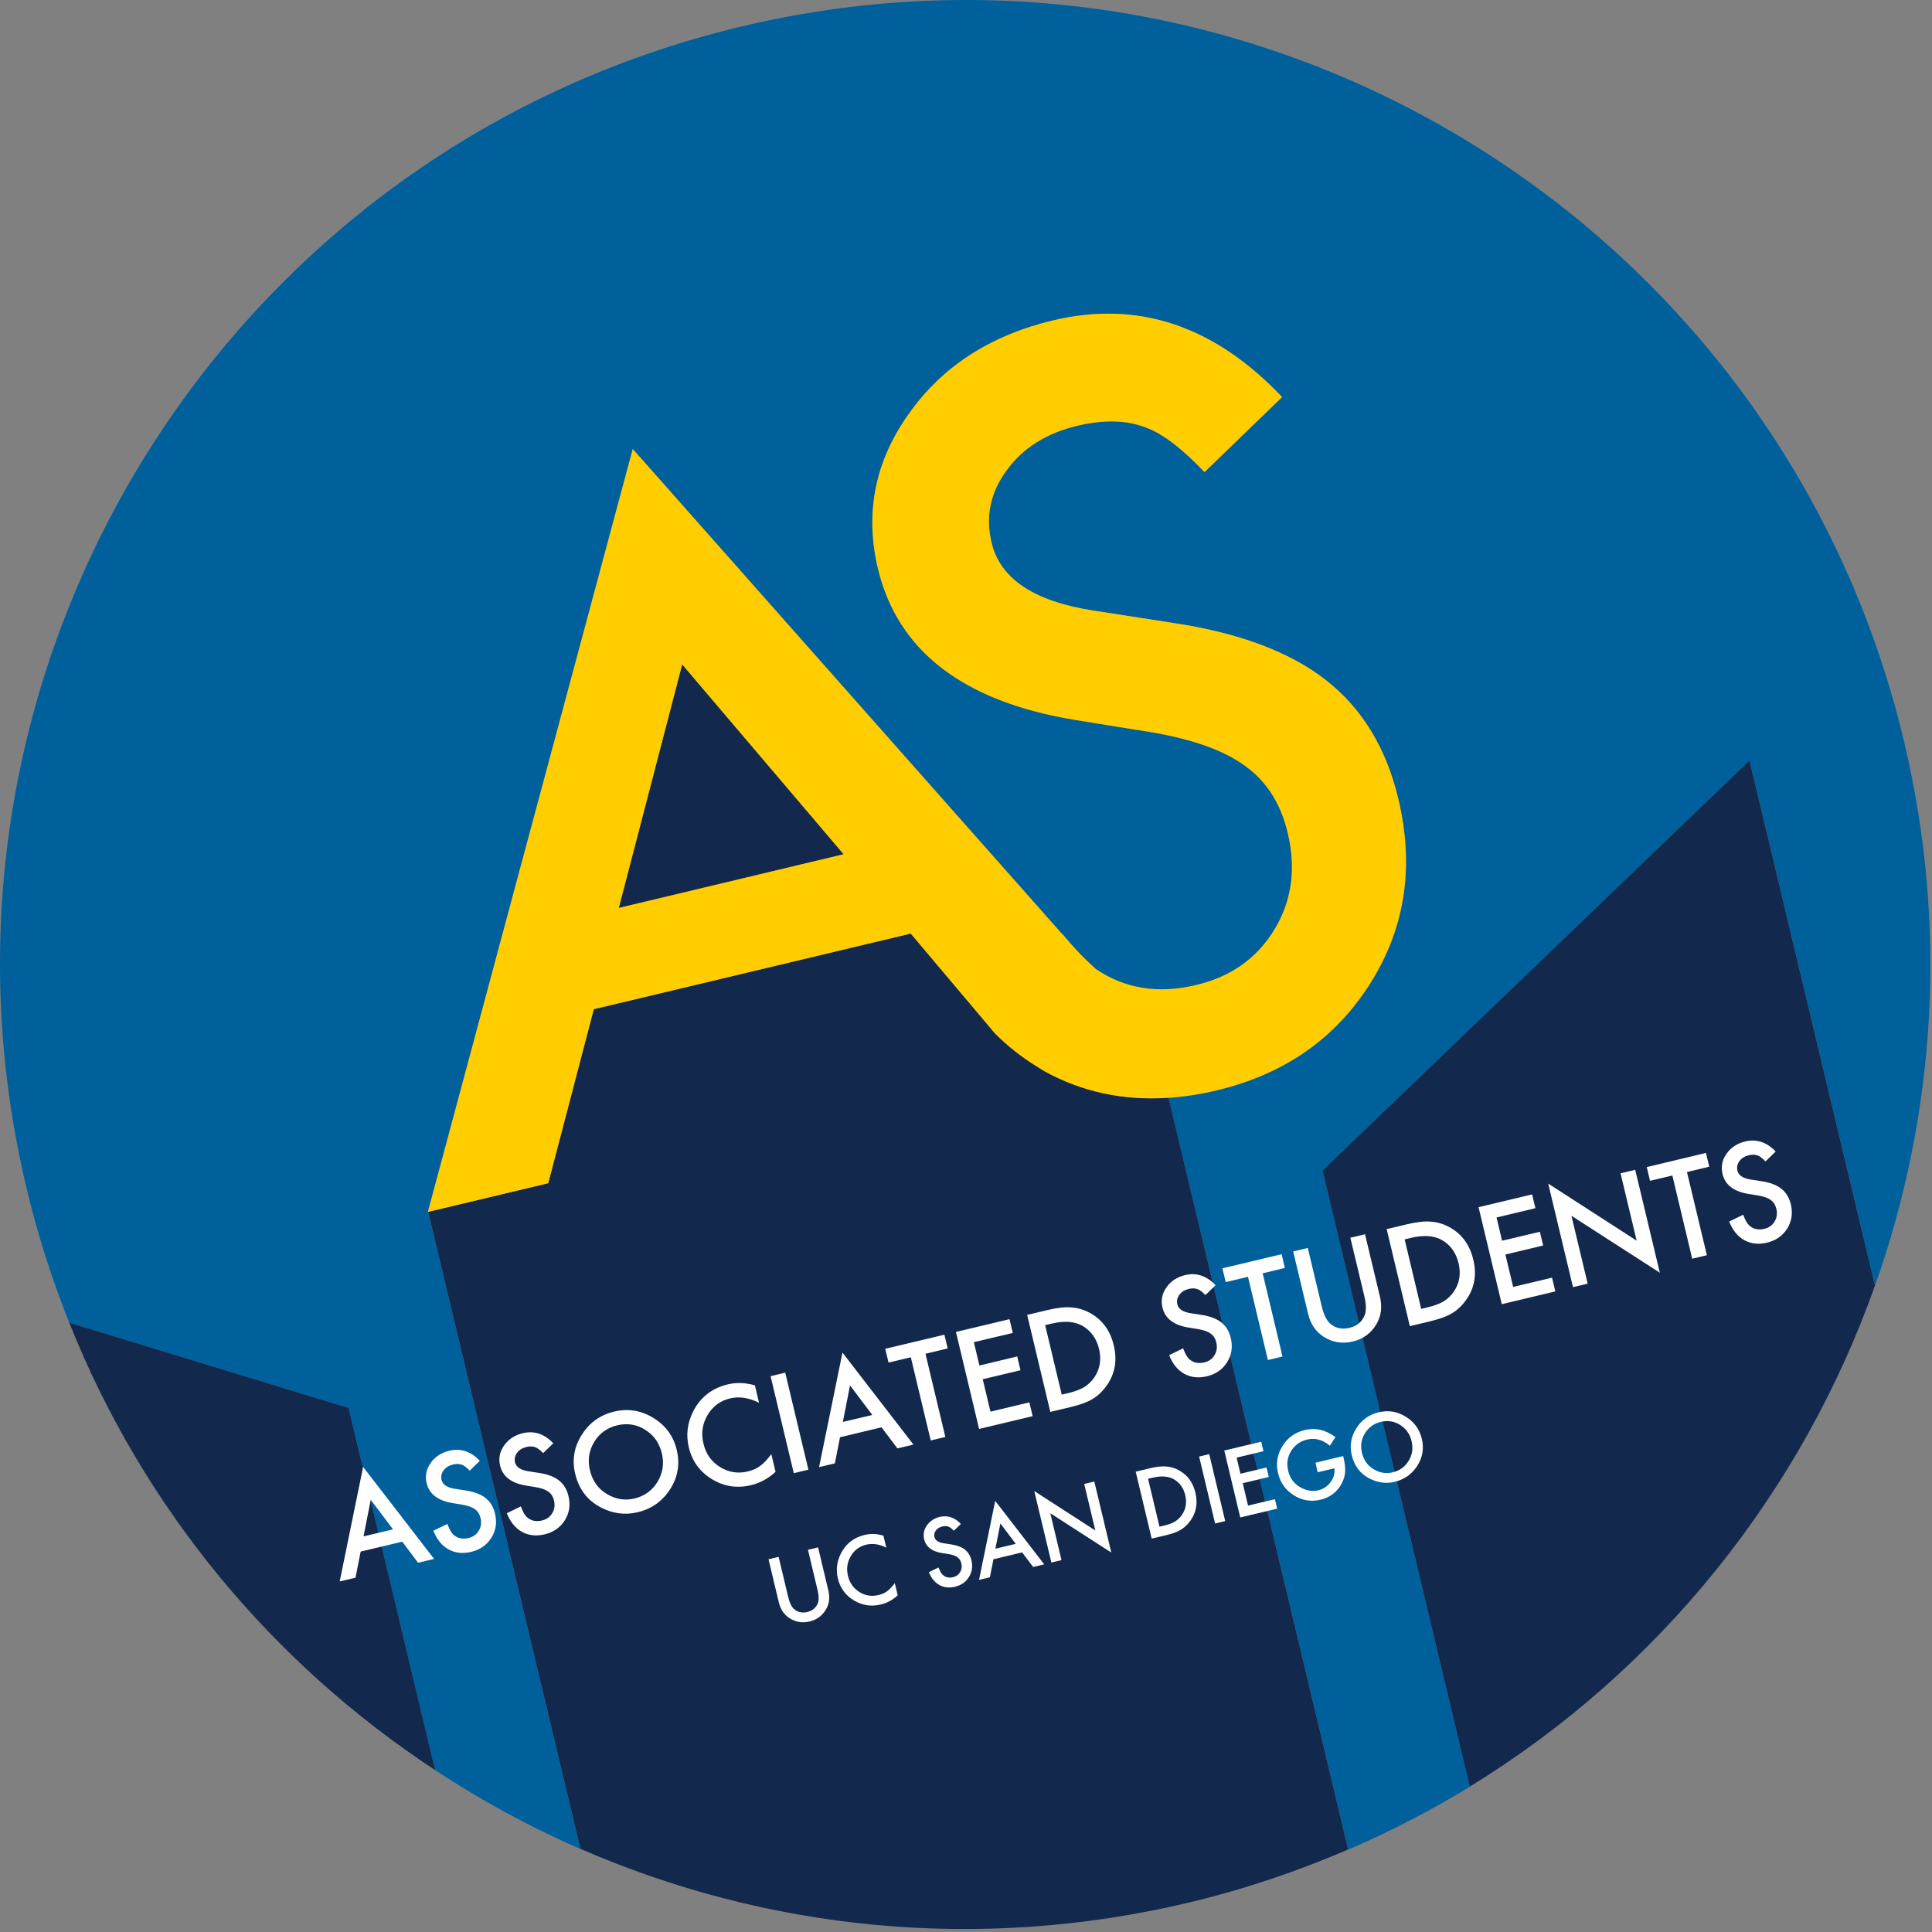 <svg width="237" height="237" viewBox="0 0 237 237" fill="none" xmlns="http://www.w3.org/2000/svg">
<rect x="0" y="0" width="237" height="237" fill="#808080" stroke="none"/>
<path d="M90.905 3.262C27.316 18.435 -11.924 82.258 3.266 145.799C4.629 151.491 6.39 156.978 8.496 162.265L42.76 172.733L53.372 217.143C59.03 220.862 64.987 224.114 71.204 226.815L52.529 148.668L52.491 148.676L52.514 148.591V148.584H52.522L77.628 55.095L125.069 108.688L130.314 114.61L130.306 114.595C130.367 114.549 131.791 116.523 134.417 118.872C137.894 121.267 141.982 121.986 146.752 120.846C151.017 119.829 154.218 117.564 156.346 114.036C158.482 110.516 159.018 106.568 157.977 102.191C157.556 100.431 156.928 98.878 156.093 97.531C155.251 96.185 154.172 95.014 152.839 94.035C151.507 93.047 149.892 92.213 148 91.532C146.102 90.851 143.904 90.293 141.4 89.857L131.791 88.311C118.147 86.031 110.123 79.856 107.711 69.778C106.088 62.976 107.328 56.679 111.432 50.863C115.528 45.017 121.447 41.161 129.188 39.317C139.624 36.822 148.988 39.96 157.28 48.721L147.763 57.926C144.83 54.827 142.296 52.952 140.16 52.31C137.909 51.529 135.237 51.498 132.151 52.241C128.353 53.144 125.467 54.972 123.484 57.719C121.485 60.42 120.873 63.382 121.638 66.58C122.695 70.995 126.83 73.765 134.035 74.897L143.942 76.436C152.005 77.644 158.245 79.994 162.671 83.452C167.088 86.918 170.044 91.754 171.529 97.968C173.52 106.293 172.387 113.83 168.13 120.578C163.85 127.381 157.563 131.773 149.279 133.755C147.25 134.237 145.275 134.543 143.353 134.673L165.389 226.899C170.587 224.657 175.572 222.079 180.311 219.171L162.249 143.595L214.621 93.308L230.011 157.712C237.377 136.938 239.046 113.883 233.548 90.851C218.35 27.296 154.493 -11.912 90.905 3.262Z" fill="#00609C"/>
<path d="M127.22 130.839C125.36 129.699 123.629 128.345 122.044 126.753L118.936 123.065L111.723 114.518L106.486 115.765L83.371 121.282L72.843 123.792L67.253 145.14L52.529 148.653L71.204 226.8C93.929 236.694 119.931 239.571 145.895 233.373C152.686 231.751 159.179 229.547 165.381 226.876L143.345 134.65C137.832 135.025 132.764 133.946 128.139 131.406C127.817 131.237 127.526 131.031 127.22 130.839Z" fill="#12284C"/>
<path d="M52.507 148.576L52.515 148.584V148.576H52.507Z" fill="#12284C"/>
<path d="M98.225 106.055L103.492 104.793L83.684 81.501L75.905 111.381L86.617 108.825L98.225 106.055Z" fill="#12284C"/>
<path d="M162.242 143.587L180.304 219.163C203.626 204.87 221.045 182.994 230.003 157.705L214.613 93.3L162.242 143.587Z" fill="#12284C"/>
<path d="M53.372 217.136L42.76 172.725L8.496 162.257C17.676 185.274 33.61 204.151 53.372 217.136Z" fill="#12284C"/>
<path d="M86.617 108.825L75.905 111.381L83.684 81.501L103.492 104.793L98.225 106.048L86.617 108.825ZM162.663 83.437C158.237 79.971 151.997 77.629 143.935 76.42L134.027 74.882C126.814 73.75 122.68 70.98 121.631 66.565C120.865 63.366 121.485 60.405 123.476 57.704C125.459 54.957 128.354 53.136 132.144 52.225C135.229 51.491 137.901 51.514 140.152 52.294C142.289 52.945 144.823 54.812 147.755 57.911L157.273 48.706C148.98 39.952 139.616 36.815 129.18 39.302C121.439 41.146 115.521 45.002 111.425 50.848C107.313 56.663 106.073 62.961 107.703 69.763C110.115 79.841 118.139 86.023 131.784 88.296L141.393 89.841C143.896 90.278 146.094 90.836 147.993 91.517C149.892 92.198 151.5 93.032 152.832 94.019C154.164 94.999 155.244 96.169 156.086 97.516C156.92 98.863 157.556 100.416 157.969 102.176C159.018 106.553 158.475 110.501 156.339 114.021C154.202 117.548 151.01 119.813 146.745 120.831C141.982 121.971 137.894 121.244 134.41 118.857C131.776 116.508 130.36 114.526 130.298 114.579L130.306 114.595L125.061 108.672L77.62 55.08L52.514 148.569V148.584L52.491 148.668L52.53 148.66L67.253 145.148L72.843 123.8L83.371 121.29L106.486 115.773L111.723 114.526L118.936 123.073L122.044 126.761C123.629 128.353 125.36 129.707 127.22 130.847C127.527 131.038 127.825 131.245 128.139 131.421C132.764 133.961 137.832 135.04 143.345 134.665C145.267 134.535 147.242 134.237 149.271 133.747C157.556 131.773 163.842 127.381 168.122 120.571C172.372 113.814 173.512 106.277 171.522 97.96C170.036 91.747 167.081 86.903 162.663 83.437Z" fill="#FFCD00"/>
<path d="M48.211 187.608L45.478 183.981L44.597 188.465L48.211 187.608ZM49.344 189.115L44.245 190.332L43.61 193.538L41.672 193.997L44.544 179.948L53.249 191.235L51.282 191.701L49.344 189.115Z" fill="white"/>
<path d="M58.862 179.198L57.614 180.407C57.231 180.002 56.894 179.757 56.611 179.665C56.312 179.566 55.96 179.558 55.554 179.658C55.056 179.78 54.673 180.017 54.413 180.377C54.153 180.736 54.069 181.119 54.168 181.54C54.306 182.121 54.849 182.481 55.799 182.634L57.101 182.833C58.157 182.994 58.984 183.3 59.558 183.759C60.14 184.218 60.531 184.853 60.722 185.664C60.983 186.758 60.837 187.753 60.278 188.641C59.712 189.536 58.892 190.11 57.797 190.37C56.764 190.615 55.837 190.515 55.018 190.064C54.206 189.612 53.586 188.847 53.157 187.776L54.88 186.942C55.133 187.623 55.386 188.067 55.661 188.289C56.151 188.717 56.756 188.84 57.468 188.671C58.027 188.541 58.448 188.243 58.731 187.776C59.015 187.309 59.084 186.797 58.946 186.215C58.892 185.986 58.808 185.779 58.701 185.603C58.594 185.427 58.448 185.274 58.272 185.144C58.096 185.014 57.882 184.907 57.637 184.815C57.384 184.723 57.101 184.654 56.771 184.593L55.508 184.386C53.716 184.088 52.66 183.277 52.338 181.953C52.124 181.058 52.285 180.231 52.828 179.466C53.364 178.701 54.145 178.188 55.163 177.951C56.542 177.637 57.767 178.051 58.862 179.198Z" fill="white"/>
<path d="M67.873 177.048L66.625 178.257C66.243 177.852 65.906 177.607 65.622 177.515C65.324 177.416 64.972 177.408 64.566 177.507C64.068 177.63 63.685 177.867 63.425 178.227C63.165 178.586 63.08 178.969 63.18 179.39C63.318 179.971 63.861 180.331 64.811 180.484L66.112 180.683C67.169 180.844 67.996 181.15 68.57 181.609C69.152 182.068 69.543 182.703 69.734 183.514C69.994 184.608 69.849 185.603 69.29 186.491C68.723 187.386 67.904 187.96 66.809 188.22C65.775 188.465 64.849 188.365 64.03 187.914C63.218 187.462 62.598 186.697 62.169 185.626L63.892 184.792C64.145 185.473 64.397 185.917 64.673 186.139C65.163 186.567 65.768 186.69 66.48 186.521C67.039 186.391 67.46 186.093 67.743 185.626C68.026 185.159 68.096 184.646 67.958 184.065C67.904 183.835 67.82 183.629 67.713 183.453C67.606 183.277 67.46 183.124 67.284 182.994C67.108 182.864 66.893 182.757 66.648 182.665C66.396 182.573 66.112 182.504 65.783 182.443L64.52 182.236C62.728 181.938 61.672 181.127 61.35 179.803C61.136 178.908 61.296 178.081 61.84 177.316C62.376 176.551 63.157 176.038 64.175 175.801C65.553 175.487 66.786 175.901 67.873 177.048Z" fill="white"/>
<path d="M72.368 180.361C72.682 181.678 73.386 182.649 74.466 183.284C75.546 183.92 76.663 184.103 77.812 183.828C79.06 183.529 80.009 182.848 80.66 181.777C81.311 180.698 81.487 179.535 81.189 178.28C80.882 177.01 80.208 176.054 79.152 175.395C78.103 174.73 76.954 174.554 75.714 174.845C74.474 175.143 73.532 175.824 72.889 176.888C72.246 177.951 72.069 179.107 72.368 180.361ZM70.553 180.767C70.155 179.091 70.423 177.507 71.365 176.015C72.299 174.523 73.631 173.567 75.346 173.161C77.046 172.756 78.639 173.016 80.147 173.934C81.656 174.86 82.613 176.168 83.018 177.867C83.424 179.581 83.164 181.173 82.222 182.657C81.28 184.149 79.94 185.098 78.202 185.511C76.663 185.878 75.155 185.679 73.685 184.907C72.046 184.05 71.005 182.672 70.553 180.767Z" fill="white"/>
<path d="M92.605 169.947L93.11 172.075C91.862 171.455 90.683 171.279 89.573 171.539C88.347 171.83 87.421 172.518 86.793 173.597C86.158 174.669 85.989 175.839 86.296 177.102C86.594 178.349 87.268 179.306 88.317 179.956C89.366 180.614 90.499 180.798 91.724 180.507C92.36 180.354 92.873 180.124 93.263 179.811C93.485 179.65 93.707 179.451 93.929 179.214C94.151 178.977 94.381 178.701 94.618 178.38L95.139 180.545C94.251 181.372 93.24 181.922 92.107 182.19C90.407 182.596 88.814 182.351 87.329 181.448C85.844 180.537 84.902 179.237 84.496 177.546C84.136 176.031 84.312 174.561 85.032 173.138C85.92 171.394 87.344 170.284 89.297 169.817C90.369 169.565 91.471 169.611 92.605 169.947Z" fill="white"/>
<path d="M96.326 168.386L99.166 180.285L97.375 180.713L94.526 168.815L96.326 168.386Z" fill="white"/>
<path d="M107.007 173.574L104.273 169.947L103.393 174.431L107.007 173.574ZM108.14 175.089L103.048 176.306L102.413 179.512L100.476 179.971L103.347 165.923L112.052 177.209L110.085 177.676L108.14 175.089Z" fill="white"/>
<path d="M113.53 166.068L115.965 176.275L114.173 176.704L111.731 166.497L108.997 167.147L108.592 165.456L115.85 163.727L116.256 165.41L113.53 166.068Z" fill="white"/>
<path d="M124.242 163.512L119.464 164.645L120.146 167.507L124.785 166.397L125.184 168.088L120.551 169.19L121.501 173.169L126.271 172.029L126.677 173.72L120.107 175.288L117.267 163.39L123.836 161.821L124.242 163.512Z" fill="white"/>
<path d="M130.245 171.08L131.056 170.889C131.86 170.697 132.511 170.452 133.009 170.154C133.499 169.848 133.912 169.442 134.249 168.953C134.938 167.935 135.13 166.78 134.823 165.487C134.509 164.186 133.82 163.229 132.756 162.625C131.799 162.089 130.551 162.005 129.02 162.365L128.208 162.556L130.245 171.08ZM128.843 173.199L126.003 161.301L128.499 160.704C129.693 160.421 130.673 160.314 131.424 160.383C132.228 160.436 132.993 160.666 133.736 161.079C135.229 161.905 136.202 163.229 136.63 165.05C137.067 166.879 136.783 168.509 135.773 169.947C135.267 170.667 134.686 171.218 134.035 171.608C133.43 171.983 132.526 172.32 131.317 172.61L128.843 173.199Z" fill="white"/>
<path d="M149.118 157.659L147.87 158.868C147.487 158.462 147.151 158.217 146.867 158.126C146.569 158.026 146.216 158.018 145.811 158.118C145.313 158.24 144.93 158.477 144.67 158.837C144.409 159.197 144.325 159.579 144.425 160C144.563 160.582 145.106 160.941 146.056 161.094L147.357 161.293C148.414 161.454 149.241 161.76 149.815 162.219C150.397 162.678 150.787 163.313 150.979 164.124C151.239 165.219 151.094 166.213 150.535 167.101C149.968 167.996 149.149 168.57 148.054 168.83C147.02 169.075 146.094 168.976 145.275 168.524C144.463 168.073 143.843 167.308 143.414 166.236L145.137 165.402C145.39 166.083 145.642 166.527 145.918 166.749C146.408 167.17 147.013 167.3 147.725 167.132C148.284 167.001 148.705 166.703 148.988 166.236C149.271 165.77 149.34 165.257 149.202 164.675C149.149 164.446 149.065 164.239 148.958 164.063C148.85 163.887 148.705 163.734 148.529 163.604C148.353 163.474 148.138 163.367 147.893 163.275C147.641 163.183 147.357 163.114 147.028 163.053L145.765 162.847C143.973 162.548 142.916 161.737 142.602 160.406C142.388 159.51 142.549 158.684 143.092 157.919C143.628 157.154 144.409 156.641 145.428 156.404C146.798 156.098 148.023 156.511 149.118 157.659Z" fill="white"/>
<path d="M154.891 156.197L157.326 166.405L155.535 166.833L153.092 156.626L150.359 157.276L149.953 155.585L157.219 153.856L157.617 155.539L154.891 156.197Z" fill="white"/>
<path d="M160.427 153.091L162.142 160.253C162.387 161.278 162.732 161.982 163.176 162.372C163.834 162.938 164.623 163.107 165.527 162.893C166.438 162.678 167.058 162.166 167.395 161.362C167.617 160.827 167.609 160.038 167.364 158.998L165.649 151.836L167.448 151.407L169.278 159.067C169.577 160.322 169.431 161.446 168.85 162.441C168.183 163.558 167.219 164.262 165.932 164.568C164.654 164.874 163.467 164.675 162.38 163.987C161.407 163.359 160.764 162.426 160.465 161.171L158.635 153.512L160.427 153.091Z" fill="white"/>
<path d="M174.339 160.559L175.151 160.368C175.955 160.176 176.606 159.931 177.103 159.633C177.593 159.327 178.007 158.921 178.351 158.432C179.041 157.414 179.232 156.259 178.926 154.965C178.612 153.665 177.923 152.708 176.858 152.104C175.901 151.568 174.653 151.484 173.122 151.843L172.31 152.035L174.339 160.559ZM172.946 162.678L170.105 150.78L172.601 150.183C173.796 149.9 174.776 149.793 175.526 149.862C176.33 149.915 177.096 150.145 177.838 150.558C179.331 151.384 180.304 152.708 180.733 154.529C181.169 156.358 180.886 157.988 179.875 159.426C179.37 160.146 178.788 160.697 178.137 161.087C177.532 161.462 176.621 161.798 175.419 162.089L172.946 162.678Z" fill="white"/>
<path d="M188.351 148.209L183.581 149.349L184.262 152.203L188.895 151.101L189.3 152.785L184.668 153.894L185.618 157.865L190.388 156.733L190.793 158.416L184.224 159.985L181.376 148.086L187.945 146.518L188.351 148.209Z" fill="white"/>
<path d="M192.96 157.896L189.921 145.194L200.77 152.195L198.795 143.932L200.594 143.503L203.611 156.121L192.769 149.142L194.76 157.467L192.96 157.896Z" fill="white"/>
<path d="M206.941 143.771L209.384 153.978L207.585 154.407L205.15 144.199L202.409 144.85L202.011 143.166L209.269 141.429L209.675 143.12L206.941 143.771Z" fill="white"/>
<path d="M217.822 141.261L216.573 142.47C216.191 142.065 215.854 141.82 215.57 141.728C215.272 141.628 214.92 141.621 214.514 141.72C214.016 141.843 213.633 142.08 213.373 142.439C213.113 142.799 213.028 143.182 213.128 143.602C213.266 144.184 213.809 144.544 214.759 144.697L216.061 144.896C217.117 145.056 217.936 145.362 218.518 145.821C219.1 146.281 219.491 146.916 219.682 147.734C219.942 148.829 219.797 149.823 219.238 150.711C218.671 151.606 217.852 152.18 216.757 152.44C215.724 152.685 214.797 152.586 213.978 152.134C213.166 151.683 212.546 150.918 212.117 149.846L213.84 149.012C214.093 149.693 214.345 150.137 214.621 150.359C215.111 150.787 215.716 150.91 216.428 150.742C216.987 150.611 217.408 150.313 217.691 149.846C217.975 149.38 218.044 148.867 217.906 148.285C217.852 148.056 217.768 147.849 217.661 147.673C217.554 147.497 217.408 147.344 217.232 147.214C217.056 147.084 216.841 146.977 216.596 146.885C216.351 146.793 216.06 146.724 215.731 146.663L214.468 146.457C212.676 146.158 211.62 145.347 211.306 144.016C211.091 143.12 211.252 142.294 211.796 141.529C212.332 140.764 213.113 140.251 214.131 140.014C215.502 139.7 216.734 140.113 217.822 141.261Z" fill="white"/>
<path d="M95.514 190.982L96.693 195.925C96.862 196.629 97.099 197.119 97.405 197.387C97.865 197.777 98.401 197.892 99.028 197.746C99.656 197.593 100.085 197.241 100.315 196.69C100.468 196.315 100.46 195.772 100.292 195.061L99.113 190.118L100.353 189.819L101.616 195.106C101.823 195.971 101.724 196.752 101.318 197.44C100.858 198.205 100.192 198.703 99.304 198.909C98.424 199.124 97.604 198.986 96.854 198.504C96.18 198.075 95.744 197.425 95.537 196.56L94.274 191.273L95.514 190.982Z" fill="white"/>
<path d="M108.37 188.381L108.722 189.85C107.864 189.421 107.045 189.299 106.279 189.482C105.437 189.681 104.794 190.156 104.365 190.898C103.929 191.64 103.814 192.444 104.02 193.316C104.227 194.173 104.694 194.831 105.414 195.29C106.134 195.741 106.922 195.872 107.765 195.665C108.201 195.558 108.553 195.405 108.829 195.191C108.982 195.076 109.135 194.938 109.288 194.777C109.442 194.617 109.602 194.425 109.763 194.203L110.123 195.696C109.511 196.269 108.814 196.644 108.033 196.828C106.861 197.111 105.759 196.935 104.733 196.315C103.707 195.688 103.056 194.793 102.78 193.622C102.527 192.574 102.658 191.564 103.148 190.577C103.76 189.368 104.74 188.602 106.096 188.281C106.831 188.113 107.589 188.143 108.37 188.381Z" fill="white"/>
<path d="M117.872 186.942L117.006 187.776C116.738 187.493 116.509 187.325 116.317 187.263C116.11 187.194 115.873 187.187 115.59 187.256C115.245 187.34 114.985 187.501 114.801 187.753C114.617 187.998 114.564 188.266 114.633 188.556C114.725 188.954 115.1 189.207 115.758 189.314L116.662 189.452C117.389 189.559 117.956 189.773 118.362 190.087C118.76 190.401 119.035 190.844 119.166 191.403C119.349 192.16 119.242 192.841 118.859 193.454C118.469 194.073 117.902 194.471 117.144 194.647C116.432 194.816 115.789 194.747 115.23 194.433C114.671 194.119 114.242 193.599 113.944 192.857L115.13 192.283C115.306 192.75 115.483 193.063 115.666 193.209C116.003 193.499 116.424 193.591 116.907 193.477C117.297 193.385 117.581 193.178 117.78 192.857C117.971 192.535 118.025 192.176 117.925 191.778C117.887 191.617 117.833 191.479 117.757 191.357C117.68 191.235 117.581 191.127 117.458 191.036C117.336 190.944 117.19 190.867 117.022 190.806C116.846 190.745 116.646 190.691 116.424 190.653L115.552 190.515C114.311 190.309 113.584 189.75 113.369 188.832C113.224 188.212 113.331 187.646 113.706 187.118C114.081 186.59 114.617 186.238 115.314 186.07C116.264 185.863 117.114 186.146 117.872 186.942Z" fill="white"/>
<path d="M124.602 189.383L122.718 186.881L122.106 189.98L124.602 189.383ZM125.383 190.431L121.868 191.273L121.432 193.484L120.099 193.806L122.083 184.111L128.093 191.9L126.738 192.222L125.383 190.431Z" fill="white"/>
<path d="M128.974 191.678L126.876 182.909L134.364 187.745L133.001 182.037L134.241 181.739L136.324 190.454L128.843 185.633L130.214 191.38L128.974 191.678Z" fill="white"/>
<path d="M142.235 187.279L142.794 187.149C143.353 187.019 143.797 186.85 144.142 186.644C144.478 186.429 144.769 186.154 144.999 185.817C145.474 185.113 145.604 184.318 145.397 183.422C145.183 182.519 144.708 181.861 143.973 181.448C143.315 181.081 142.449 181.02 141.393 181.272L140.834 181.402L142.235 187.279ZM141.278 188.74L139.318 180.53L141.041 180.117C141.868 179.918 142.541 179.849 143.054 179.895C143.606 179.933 144.142 180.094 144.647 180.377C145.681 180.951 146.347 181.861 146.645 183.124C146.944 184.386 146.753 185.511 146.056 186.506C145.704 187.003 145.305 187.386 144.854 187.654C144.433 187.914 143.812 188.143 142.978 188.342L141.278 188.74Z" fill="white"/>
<path d="M148.337 178.38L150.297 186.59L149.057 186.888L147.097 178.678L148.337 178.38Z" fill="white"/>
<path d="M154.991 178.02L151.699 178.808L152.166 180.782L155.366 180.017L155.642 181.18L152.449 181.945L153.1 184.692L156.4 183.904L156.675 185.067L152.143 186.146L150.183 177.936L154.715 176.857L154.991 178.02Z" fill="white"/>
<path d="M161.377 179.428L164.769 178.617L164.83 178.892C164.975 179.512 165.036 180.071 165.006 180.583C164.968 181.058 164.83 181.525 164.585 181.991C164.026 183.032 163.161 183.69 161.982 183.973C160.833 184.249 159.746 184.065 158.727 183.437C157.709 182.802 157.058 181.899 156.783 180.729C156.499 179.535 156.675 178.426 157.311 177.4C157.946 176.367 158.858 175.709 160.052 175.426C160.695 175.273 161.323 175.258 161.943 175.388C162.54 175.526 163.161 175.824 163.819 176.291L163.138 177.347C162.25 176.612 161.323 176.36 160.351 176.589C159.478 176.796 158.827 177.27 158.375 178.012C157.923 178.739 157.809 179.55 158.023 180.438C158.245 181.349 158.75 182.03 159.547 182.466C160.289 182.871 161.024 182.986 161.736 182.81C162.349 182.665 162.847 182.328 163.23 181.8C163.62 181.272 163.766 180.706 163.689 180.117L161.637 180.606L161.377 179.428Z" fill="white"/>
<path d="M167.073 178.219C167.288 179.13 167.77 179.803 168.52 180.239C169.271 180.683 170.036 180.805 170.833 180.614C171.698 180.407 172.349 179.941 172.8 179.198C173.252 178.456 173.367 177.653 173.16 176.788C172.954 175.916 172.479 175.25 171.759 174.799C171.032 174.34 170.243 174.217 169.386 174.424C168.528 174.63 167.877 175.097 167.433 175.832C166.989 176.559 166.867 177.354 167.073 178.219ZM165.818 178.502C165.542 177.347 165.726 176.253 166.376 175.22C167.02 174.187 167.938 173.529 169.125 173.245C170.297 172.962 171.399 173.146 172.433 173.781C173.474 174.416 174.133 175.319 174.416 176.497C174.699 177.676 174.516 178.778 173.865 179.803C173.214 180.828 172.287 181.486 171.093 181.777C170.029 182.03 168.995 181.892 167.969 181.356C166.851 180.775 166.131 179.818 165.818 178.502Z" fill="white"/>
</svg>
